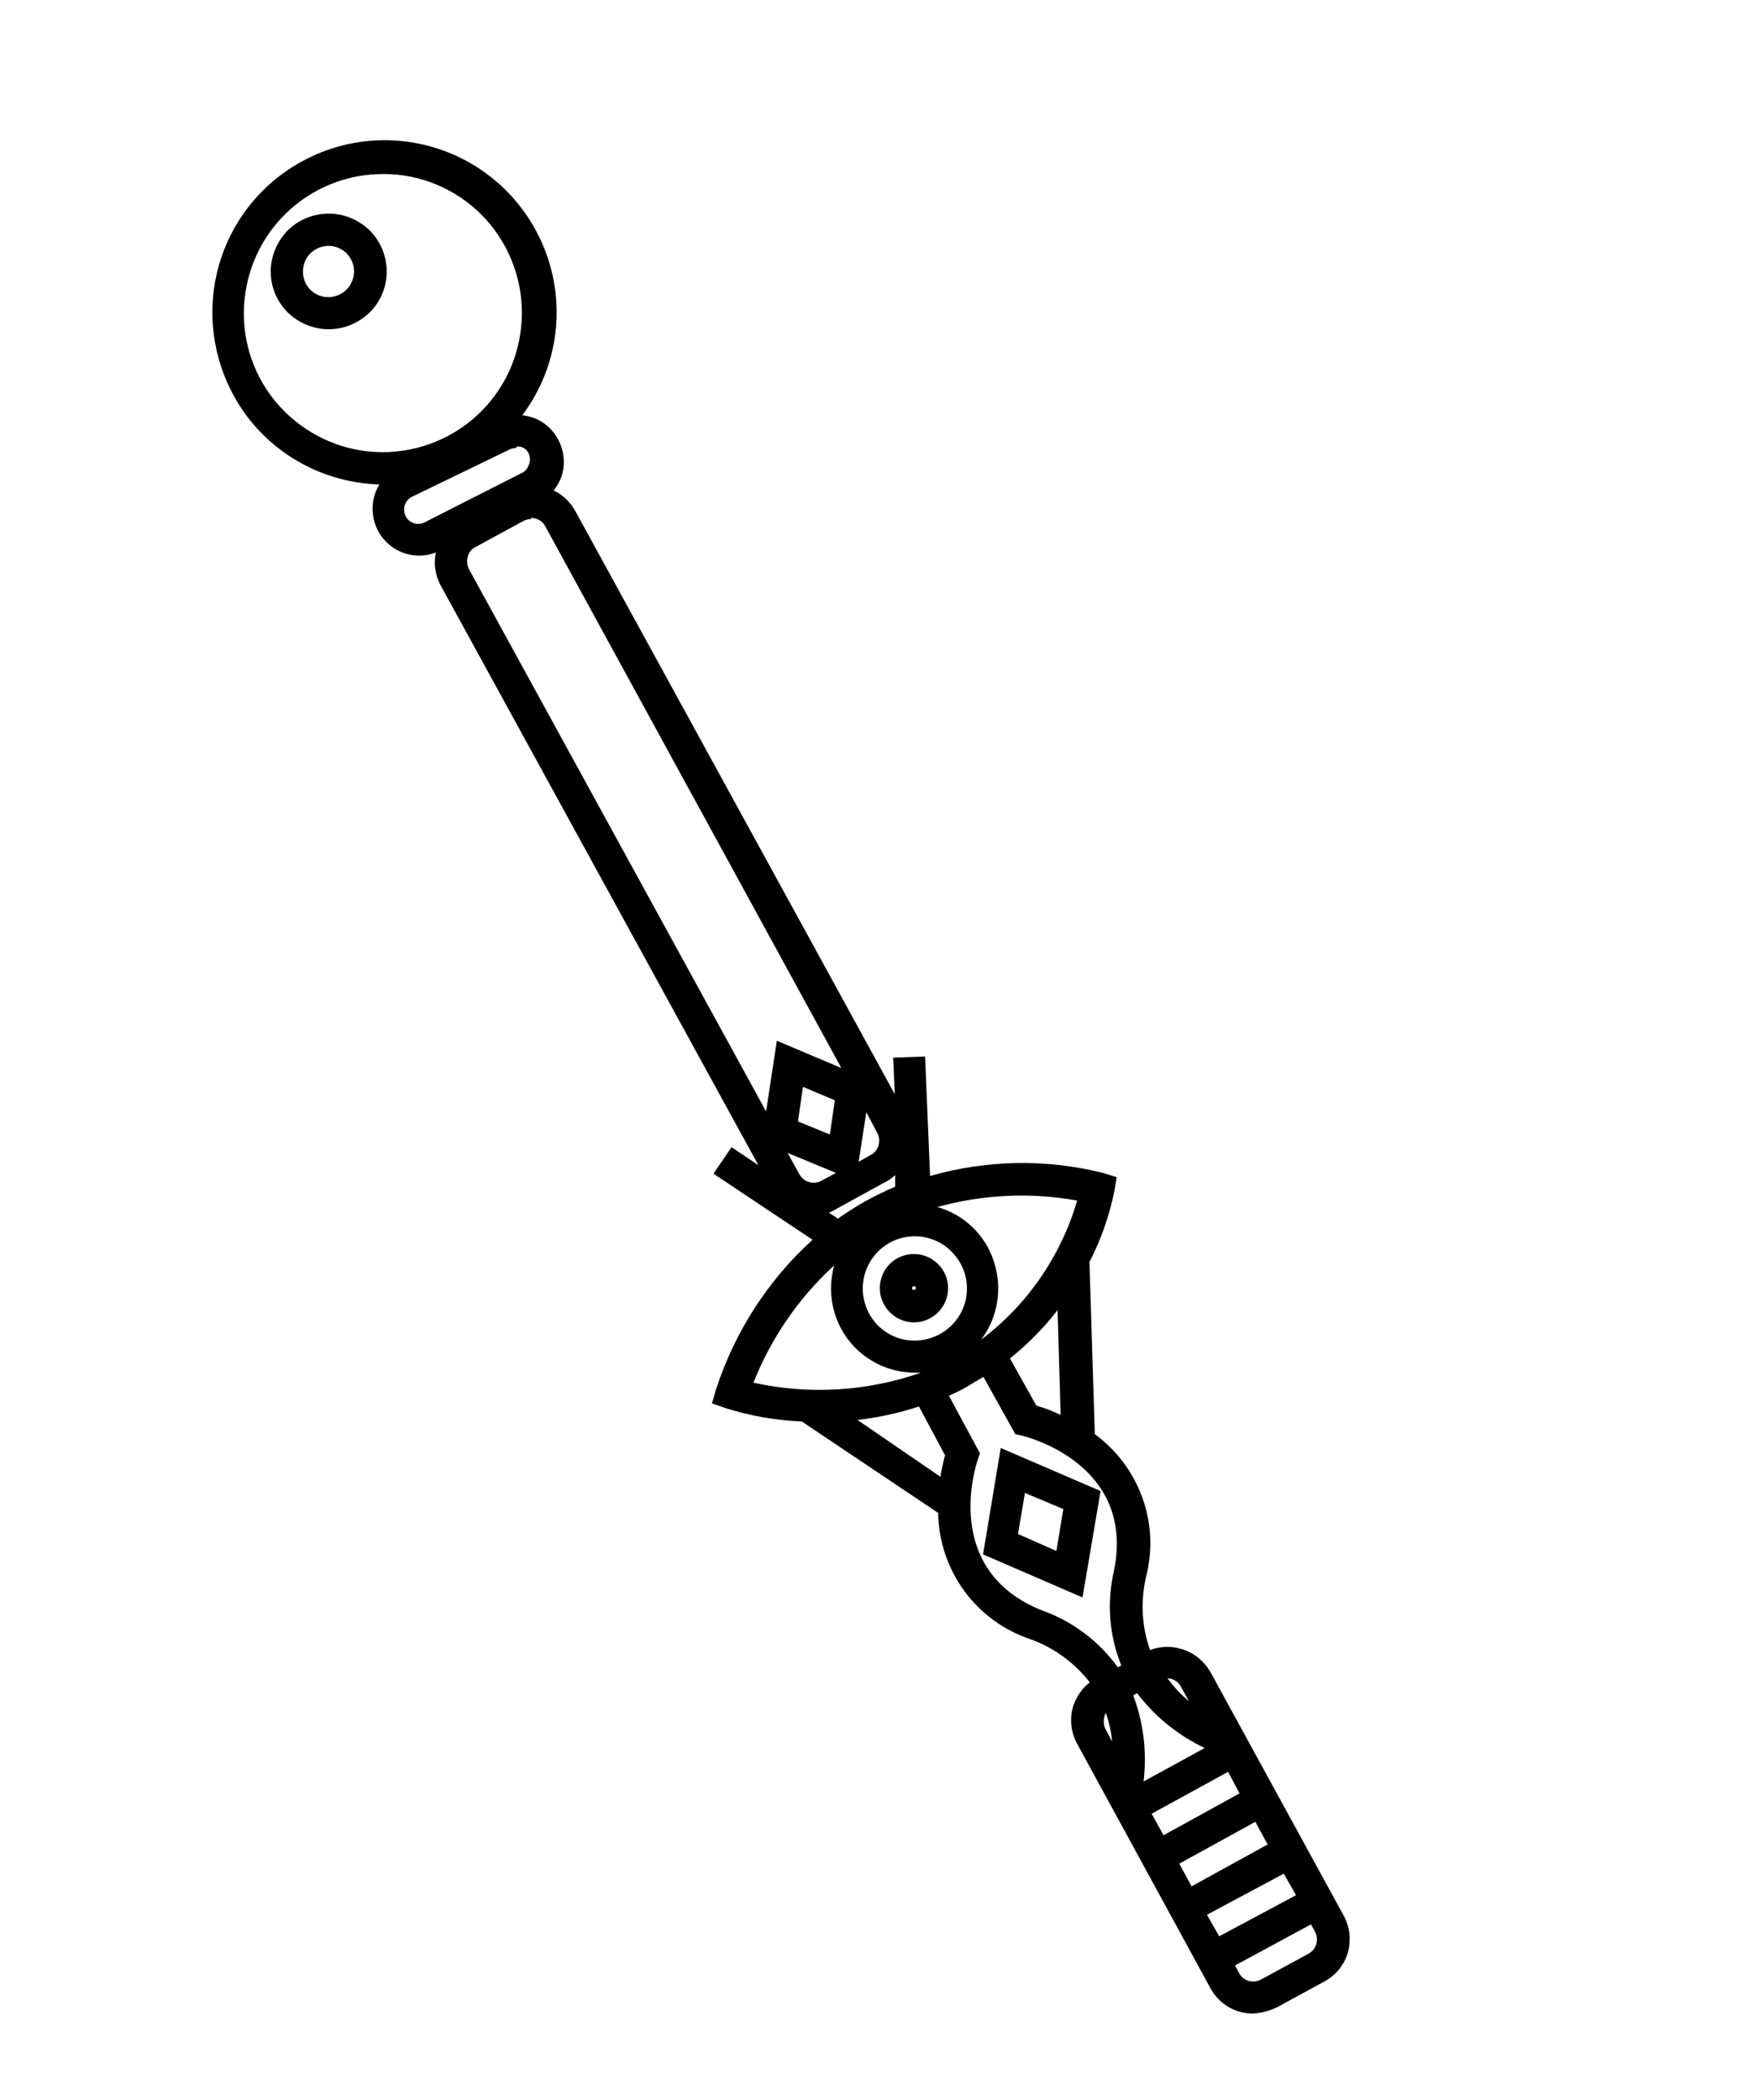 <?xml version="1.0" encoding="utf-8"?>
<!-- Generator: Adobe Illustrator 24.3.0, SVG Export Plug-In . SVG Version: 6.00 Build 0)  -->
<svg version="1.1" id="Layer_1" xmlns="http://www.w3.org/2000/svg" xmlns:xlink="http://www.w3.org/1999/xlink" x="0px" y="0px"
	 viewBox="0 0 457.8 546.7" style="enable-background:new 0 0 457.8 546.7;" xml:space="preserve">
<symbol  id="b" viewBox="-6.2 -9.8 12.4 19.7">
	<path d="M1.1-9.8v4.3h5V-2h-5v6.5c0,0.7,0.1,1.2,0.4,1.4s0.8,0.4,1.7,0.4h2.5v3.5H1.6c-1.9,0-3.3-0.4-4.1-1.2
		c-0.8-0.8-1.2-2.2-1.2-4.1V-2h-2.4v-3.5h2.4v-4.3H1.1z"/>
</symbol>
<path d="M326.4,524.1c-4.7,0.1-9-2.5-11.2-6.6l-34.7-63.6c-1.6-2.9-2-6.4-1.1-9.6c0.8-2.5,2.3-4.8,4.4-6.4c-4-5.1-9.3-9-15.4-11.2
	c-6.9-2.3-13-6.7-17.3-12.6c-4.3-5.9-6.7-13-6.8-20.3l-35.5-23.8c-6.7-0.3-13.2-1.4-19.6-3.4l-3.8-1.3l1.1-3.8v0
	c4.9-14.9,13.5-28.3,25.1-38.8l-25.8-17.2l4.7-6.9l7,4.7l-82.9-151.2c-1.3-2.6-1.7-5.5-1.1-8.3c-4.9,1.9-10.4,0.4-13.7-3.6
	c-3.3-4-3.7-9.7-1-14.1c-13.5-0.4-26.1-6.8-34.3-17.5C56.4,97.9,53.4,84.1,56.5,71c3.1-13.1,11.9-24.1,24.1-30
	c12.1-5.9,26.3-6,38.5-0.3c12.2,5.7,21.2,16.6,24.5,29.7c3.3,13.1,0.5,26.9-7.6,37.7c4.2,0.4,7.8,3,9.6,6.8c1.4,2.9,1.6,6.2,0.6,9.2
	c-0.5,1.3-1.2,2.5-2,3.6c2.4,1.1,4.3,3,5.6,5.3l83.2,151.8l-0.4-9.5l8.3-0.3l1.3,31.1h0c14.7-4.2,30.2-4.5,45-0.8l3.6,1.1l-0.6,3.6
	c-1.3,6.4-3.5,12.7-6.5,18.5l1.4,44.8h0c5.7,4.2,10,9.9,12.4,16.6c2.4,6.6,2.7,13.8,0.9,20.7c-1.4,6.3-1.1,12.8,1.1,18.9
	c2.6-1,5.4-1.1,8.1-0.3c3.2,0.9,5.9,3.1,7.6,6l34.7,63.4c1.6,2.9,2,6.4,1.1,9.6c-0.9,3.2-3.1,5.9-6,7.5l-12.5,6.8
	C330.6,523.4,328.5,524,326.4,524.1L326.4,524.1z M321.6,511.6l1.1,2l0,0c0.5,1,1.4,1.7,2.4,2c1.1,0.3,2.2,0.2,3.2-0.3l12.5-6.8
	c2-1.1,2.7-3.6,1.7-5.6l-1.1-2L321.6,511.6z M314.3,498.4l3.2,5.6l20-10.7l-3.2-5.6L314.3,498.4z M307.1,485.1l3.2,5.9l19.8-10.9
	l-3.2-5.9L307.1,485.1z M299.9,472.1l3.1,5.6l19.8-10.9l-3-5.6L299.9,472.1z M295.1,441.3L295.1,441.3c2.7,7.1,3.6,14.8,2.7,22.4
	l15.9-8.7h0c-6.9-3.3-13-8.2-17.6-14.3L295.1,441.3z M288,445.9L288,445.9c-0.2,0.3-0.4,0.6-0.4,1c-0.3,1.1-0.2,2.2,0.3,3.2l1.7,3.2
	h0c-0.2-2.5-0.8-5-1.6-7.4L288,445.9z M304,436.8c1.6,2.2,3.5,4.3,5.6,6l-2.1-3.8c-0.5-1-1.4-1.7-2.5-2
	C304.7,436.9,304.3,436.9,304,436.8L304,436.8z M247.1,363.3l8.1,15l-0.6,1.7c-0.4,1.2-9.6,28.7,16.8,39.2h0
	c7.9,2.8,14.8,8,19.7,14.8l0.9-0.5c-3.2-7.8-3.8-16.5-1.9-24.7c5.6-27.7-22.7-34.8-23.9-35.1l-1.8-0.4l-8.3-14.9l-2.9,1.7
	C251.2,361.4,249.2,362.4,247.1,363.3L247.1,363.3z M223.3,369.6l21.6,14.8v0c0.3-1.9,0.7-3.8,1.2-5.6l-6.8-12.7v0
	C234.1,367.8,228.7,369,223.3,369.6L223.3,369.6z M269.9,365.9c2.2,0.6,4.3,1.4,6.3,2.4l-0.8-27.3c-3.6,4.7-7.8,8.9-12.4,12.6
	L269.9,365.9z M196.2,359.9c14.5,3.2,29.6,2.3,43.6-2.6h-1.5c-5.8,0-11.4-2.3-15.5-6.4c-4.1-4.1-6.4-9.7-6.4-15.5c0-2,0.3-4,0.8-6
	C208,337.8,200.8,348.3,196.2,359.9L196.2,359.9z M238.2,321.8L238.2,321.8c-5.5,0-10.4,3.3-12.5,8.4c-2.1,5.1-0.9,10.9,2.9,14.8
	c3.9,3.9,9.7,5,14.8,2.9c5.1-2.1,8.4-7,8.4-12.5c0-3.6-1.4-7-4-9.6C245.3,323.2,241.8,321.8,238.2,321.8L238.2,321.8z M243.8,314.1
	c7.1,1.9,12.7,7.2,15,14.2c2.3,6.9,1.1,14.6-3.3,20.4c12-9,20.8-21.8,25-36.2c-12.1-2.2-24.6-1.6-36.5,1.7L243.8,314.1z
	 M215.8,315.6l2.4,1.6l0,0c2.3-1.6,4.6-3.1,7.1-4.5c2.5-1.4,5.2-2.7,7.8-3.8v-3c-0.8,0.7-1.7,1.4-2.6,1.8l-12.4,6.8h0
	c-0.6,0.4-1.2,0.7-1.8,1L215.8,315.6z M205.1,300.1l3.1,5.6l0,0c1.1,2,3.6,2.7,5.6,1.7l3.9-2.1L205.1,300.1z M225.6,289.5l-2,12.9
	l3.2-1.8v0c2-1.1,2.7-3.6,1.7-5.6L225.6,289.5z M207.8,291.9l8.3,3.4l1.3-8.9l-8.3-3.5L207.8,291.9z M138.3,135.1
	c-0.7,0-1.4,0.2-2,0.5l-12.5,6.8c-1,0.5-1.7,1.4-2,2.5c-0.3,1.1-0.2,2.2,0.3,3.2l77.4,141.2l2.8-18.4l16.8,7.1L142,137
	c-0.5-1-1.4-1.7-2.5-2c-0.4-0.1-0.8-0.2-1.2-0.2L138.3,135.1z M134.5,116.6L134.5,116.6c-0.5,0-1.1,0.1-1.6,0.3l-25.6,12.4h0
	c-1.8,0.9-2.6,3.1-1.7,5c0.9,1.8,3.1,2.6,4.9,1.7l25.4-12.9c0.9-0.4,1.5-1.2,1.8-2.1c0.4-0.9,0.4-1.9,0-2.9
	c-0.4-0.9-1.2-1.6-2.1-1.8c-0.4-0.1-0.8-0.1-1.2,0L134.5,116.6z M100,45.3c-9.6-0.1-18.9,3.7-25.7,10.4c-6.9,6.8-10.7,16-10.8,25.6
	c-0.1,9.6,3.7,18.9,10.5,25.7c6.8,6.8,16,10.7,25.6,10.7c9.6,0,18.9-3.8,25.7-10.6c6.8-6.8,10.6-16,10.6-25.7
	c0-9.6-3.8-18.7-10.5-25.5C118.7,49.2,109.6,45.3,100,45.3L100,45.3z M281.9,415.8L256,404.6l4.6-27.7l26,11.2L281.9,415.8z
	 M265.1,399.3l10,4.4l1.8-10.9l-10-4.2L265.1,399.3z M238,344.2c-3.6,0-6.8-2.2-8.2-5.5c-1.4-3.3-0.6-7.2,1.9-9.7s6.4-3.3,9.7-1.9
	c3.3,1.4,5.5,4.6,5.5,8.2c0,4.8-3.9,8.8-8.7,8.9L238,344.2z M238,334.8c-0.3,0-0.5,0.2-0.5,0.5c0,0.6,1,0.6,1,0
	c0-0.2-0.1-0.4-0.3-0.5H238z M85.6,85.7c-4,0-7.8-1.6-10.7-4.4c-2.8-2.8-4.4-6.6-4.4-10.6c0-4,1.6-7.8,4.4-10.7
	c2.8-2.8,6.7-4.4,10.7-4.4c4,0,7.8,1.6,10.7,4.4c2.8,2.8,4.4,6.7,4.4,10.7c0,4-1.6,7.8-4.4,10.6C93.4,84.1,89.6,85.7,85.6,85.7
	L85.6,85.7z M85.6,64c-2.7,0-5.2,1.6-6.2,4.1c-1,2.5-0.5,5.4,1.4,7.3c1.9,1.9,4.8,2.5,7.3,1.4c2.5-1,4.1-3.5,4.1-6.2
	C92.2,67,89.2,64,85.6,64z"/>
<g>
	<defs>
		<rect id="SVGID_1_" x="266" y="672" width="700" height="700"/>
	</defs>
	<clipPath id="SVGID_2_">
		<use xlink:href="#SVGID_1_"  style="overflow:visible;"/>
	</clipPath>
	<g style="clip-path:url(#SVGID_2_);">
		
			<use xlink:href="#b"  width="12.4" height="19.7" x="-6.2" y="-9.8" transform="matrix(1 0 0 1 272.588 662.172)" style="overflow:visible;"/>
	</g>
</g>
</svg>
